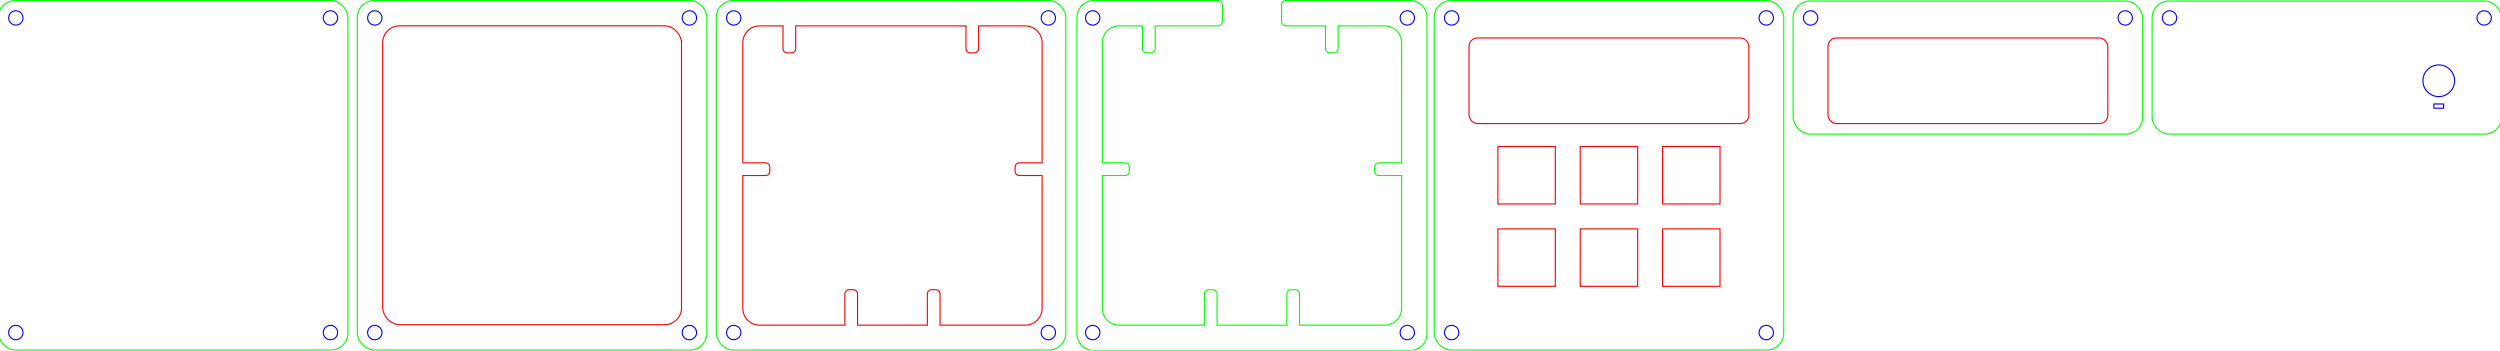 <?xml version="1.0" encoding="UTF-8" standalone="no"?>
<svg
   xmlns:dc="http://purl.org/dc/elements/1.1/"
   xmlns:cc="http://creativecommons.org/ns#"
   xmlns:rdf="http://www.w3.org/1999/02/22-rdf-syntax-ns#"
   xmlns:svg="http://www.w3.org/2000/svg"
   xmlns="http://www.w3.org/2000/svg"
   xmlns:sodipodi="http://sodipodi.sourceforge.net/DTD/sodipodi-0.dtd"
   xmlns:inkscape="http://www.inkscape.org/namespaces/inkscape"
   width="592mm"
   height="83mm"
   viewBox="-6 -77 592 83"
   version="1.1"
   id="svg885"
   sodipodi:docname="macropad-processed.svg"
   inkscape:version="1.0.1 (3bc2e813f5, 2020-09-07)">
  <defs
     id="defs889" />
  <sodipodi:namedview
     pagecolor="#ffffff"
     bordercolor="#666666"
     borderopacity="1"
     objecttolerance="10"
     gridtolerance="10"
     guidetolerance="10"
     inkscape:pageopacity="0"
     inkscape:pageshadow="2"
     inkscape:window-width="1830"
     inkscape:window-height="1357"
     id="namedview887"
     showgrid="false"
     inkscape:document-units="mm"
     inkscape:zoom="0.58718031"
     inkscape:cx="1275.6551"
     inkscape:cy="-589.56865"
     inkscape:window-x="26"
     inkscape:window-y="23"
     inkscape:window-maximized="0"
     inkscape:current-layer="layer2"
     inkscape:document-rotation="0" />
  <title
     id="title881">OpenSCAD Model</title>
  <g
     inkscape:groupmode="layer"
     id="layer3"
     inkscape:label="Model"
     style="display:none">
    <path
       d="m 570.35,-51.375 v -1 h 2.3 v 1 z"
       id="path3224"
       style="fill:none;stroke:#000000;stroke-width:0.265;stroke-miterlimit:4;stroke-dasharray:none;stroke-opacity:1" />
    <path
       d="M 569.625,-54.627 568.252,-56 l -0.502,-1.875 0.502,-1.875 1.373,-1.373 1.875,-0.502 1.875,0.502 1.373,1.373 0.502,1.875 -0.502,1.875 -1.373,1.373 -1.875,0.502 z"
       id="path3222"
       style="fill:none;stroke:#000000;stroke-width:0.265;stroke-miterlimit:4;stroke-dasharray:none;stroke-opacity:1" />
    <path
       d="m 581.4,-71.278 -0.85,-1.472 0.85,-1.472 h 1.7 l 0.85,1.472 -0.85,1.472 z"
       id="path3220"
       style="fill:none;stroke:#000000;stroke-width:0.265;stroke-miterlimit:4;stroke-dasharray:none;stroke-opacity:1" />
    <path
       d="m 506.9,-71.278 -0.85,-1.472 0.85,-1.472 h 1.7 l 0.85,1.472 -0.85,1.472 z"
       id="path3218"
       style="fill:none;stroke:#000000;stroke-width:0.265;stroke-miterlimit:4;stroke-dasharray:none;stroke-opacity:1" />
    <path
       d="m 586.25,-76.75 h -82.5 v 31.5 h 82.5 z"
       id="path3216"
       style="fill:none;stroke:#000000;stroke-width:0.265;stroke-miterlimit:4;stroke-dasharray:none;stroke-opacity:1" />
    <path
       d="m 427,-47.875 v -20 h 66 v 20 z"
       id="path3214"
       style="fill:none;stroke:#000000;stroke-width:0.265;stroke-miterlimit:4;stroke-dasharray:none;stroke-opacity:1" />
    <path
       d="m 496.4,-71.278 -0.85,-1.472 0.85,-1.472 h 1.7 l 0.85,1.472 -0.85,1.472 z"
       id="path3212"
       style="fill:none;stroke:#000000;stroke-width:0.265;stroke-miterlimit:4;stroke-dasharray:none;stroke-opacity:1" />
    <path
       d="m 421.9,-71.278 -0.85,-1.472 0.85,-1.472 h 1.7 l 0.85,1.472 -0.85,1.472 z"
       id="path3210"
       style="fill:none;stroke:#000000;stroke-width:0.265;stroke-miterlimit:4;stroke-dasharray:none;stroke-opacity:1" />
    <path
       d="m 501.25,-76.75 h -82.5 v 31.5 h 82.5 z"
       id="path3208"
       style="fill:none;stroke:#000000;stroke-width:0.265;stroke-miterlimit:4;stroke-dasharray:none;stroke-opacity:1" />
    <path
       d="M -3.1,3.222 -3.95,1.75 -3.1,0.278 h 1.7 L -0.55,1.75 -1.4,3.222 Z"
       id="path3206"
       style="fill:none;stroke:#000000;stroke-width:0.265;stroke-miterlimit:4;stroke-dasharray:none;stroke-opacity:1" />
    <path
       d="M 71.4,3.222 70.55,1.75 71.4,0.278 h 1.7 L 73.95,1.75 73.1,3.222 Z"
       id="path3204"
       style="fill:none;stroke:#000000;stroke-width:0.265;stroke-miterlimit:4;stroke-dasharray:none;stroke-opacity:1" />
    <path
       d="M -3.1,-71.278 -3.95,-72.75 l 0.85,-1.472 h 1.7 l 0.85,1.472 -0.85,1.472 z"
       id="path3202"
       style="fill:none;stroke:#000000;stroke-width:0.265;stroke-miterlimit:4;stroke-dasharray:none;stroke-opacity:1" />
    <path
       d="m 71.4,-71.278 -0.85,-1.472 0.85,-1.472 h 1.7 l 0.85,1.472 -0.85,1.472 z"
       id="path3200"
       style="fill:none;stroke:#000000;stroke-width:0.265;stroke-miterlimit:4;stroke-dasharray:none;stroke-opacity:1" />
    <path
       d="m 76.25,-76.75 h -82.5 v 82.5 h 82.5 z"
       id="path3198"
       style="fill:none;stroke:#000000;stroke-width:0.265;stroke-miterlimit:4;stroke-dasharray:none;stroke-opacity:1" />
    <path
       d="M 241.4,3.222 240.55,1.75 241.4,0.278 h 1.7 L 243.95,1.75 243.1,3.222 Z"
       id="path3196"
       style="fill:none;stroke:#000000;stroke-width:0.265;stroke-miterlimit:4;stroke-dasharray:none;stroke-opacity:1" />
    <path
       d="M 166.9,3.222 166.05,1.75 166.9,0.278 h 1.7 L 169.45,1.75 168.6,3.222 Z"
       id="path3194"
       style="fill:none;stroke:#000000;stroke-width:0.265;stroke-miterlimit:4;stroke-dasharray:none;stroke-opacity:1" />
    <path
       d="M 169.75,-0.25 V -35.5 H 176 v -3 h -6.25 v -32.25 h 9.375 v 6.25 h 3 v -6.25 h 40.25 v 6.25 h 3 v -6.25 H 240.25 V -38.5 H 234 v 3 h 6.25 v 35.25 h -24 V -8.5 h -3 v 8.25 h -16.5 V -8.5 h -3 v 8.25 z"
       id="path3192"
       style="fill:none;stroke:#000000;stroke-width:0.265;stroke-miterlimit:4;stroke-dasharray:none;stroke-opacity:1" />
    <path
       d="m 166.9,-71.278 -0.85,-1.472 0.85,-1.472 h 1.7 l 0.85,1.472 -0.85,1.472 z"
       id="path3190"
       style="fill:none;stroke:#000000;stroke-width:0.265;stroke-miterlimit:4;stroke-dasharray:none;stroke-opacity:1" />
    <path
       d="m 241.4,-71.278 -0.85,-1.472 0.85,-1.472 h 1.7 l 0.85,1.472 -0.85,1.472 z"
       id="path3188"
       style="fill:none;stroke:#000000;stroke-width:0.265;stroke-miterlimit:4;stroke-dasharray:none;stroke-opacity:1" />
    <path
       d="m 246.25,-76.75 h -82.5 v 82.5 h 82.5 z"
       id="path3186"
       style="fill:none;stroke:#000000;stroke-width:0.265;stroke-miterlimit:4;stroke-dasharray:none;stroke-opacity:1" />
    <path
       d="M 251.9,3.222 251.05,1.75 251.9,0.278 h 1.7 L 254.45,1.75 253.6,3.222 Z"
       id="path3184"
       style="fill:none;stroke:#000000;stroke-width:0.265;stroke-miterlimit:4;stroke-dasharray:none;stroke-opacity:1" />
    <path
       d="M 326.4,3.222 325.55,1.75 326.4,0.278 h 1.7 L 328.95,1.75 328.1,3.222 Z"
       id="path3182"
       style="fill:none;stroke:#000000;stroke-width:0.265;stroke-miterlimit:4;stroke-dasharray:none;stroke-opacity:1" />
    <path
       d="m 326.4,-71.278 -0.85,-1.472 0.85,-1.472 h 1.7 l 0.85,1.472 -0.85,1.472 z"
       id="path3180"
       style="fill:none;stroke:#000000;stroke-width:0.265;stroke-miterlimit:4;stroke-dasharray:none;stroke-opacity:1" />
    <path
       d="m 251.9,-71.278 -0.85,-1.472 0.85,-1.472 h 1.7 l 0.85,1.472 -0.85,1.472 z"
       id="path3178"
       style="fill:none;stroke:#000000;stroke-width:0.265;stroke-miterlimit:4;stroke-dasharray:none;stroke-opacity:1" />
    <path
       d="M 331.25,-76.75 H 296.4 v 6 h 10.975 v 6.25 h 3 v -6.25 H 325.25 V -38.5 H 319 v 3 h 6.25 v 35.25 h -24 V -8.5 h -3 v 8.25 h -16.5 V -8.5 h -3 v 8.25 h -24 V -35.5 H 261 v -3 h -6.25 v -32.25 h 9.375 v 6.25 h 3 v -6.25 H 283.6 v -6 h -34.85 v 82.5 h 82.5 z"
       id="path3176"
       style="fill:none;stroke:#000000;stroke-width:0.265;stroke-miterlimit:4;stroke-dasharray:none;stroke-opacity:1" />
    <path
       d="M 156.4,3.222 155.55,1.75 156.4,0.278 h 1.7 L 158.95,1.75 158.1,3.222 Z"
       id="path3150"
       style="fill:none;stroke:#000000;stroke-width:0.265;stroke-miterlimit:4;stroke-dasharray:none;stroke-opacity:1" />
    <path
       d="M 81.9,3.222 81.05,1.75 81.9,0.278 h 1.7 L 84.45,1.75 83.6,3.222 Z"
       id="path3148"
       style="fill:none;stroke:#000000;stroke-width:0.265;stroke-miterlimit:4;stroke-dasharray:none;stroke-opacity:1" />
    <path
       d="m 84.75,-0.25 v -70.5 h 70.5 v 70.5 z"
       id="path3146"
       style="fill:none;stroke:#000000;stroke-width:0.265;stroke-miterlimit:4;stroke-dasharray:none;stroke-opacity:1" />
    <path
       d="m 156.4,-71.278 -0.85,-1.472 0.85,-1.472 h 1.7 l 0.85,1.472 -0.85,1.472 z"
       id="path3144"
       style="fill:none;stroke:#000000;stroke-width:0.265;stroke-miterlimit:4;stroke-dasharray:none;stroke-opacity:1" />
    <path
       d="m 81.9,-71.278 -0.85,-1.472 0.85,-1.472 h 1.7 l 0.85,1.472 -0.85,1.472 z"
       id="path3142"
       style="fill:none;stroke:#000000;stroke-width:0.265;stroke-miterlimit:4;stroke-dasharray:none;stroke-opacity:1" />
    <path
       d="m 161.25,-76.75 h -82.5 v 82.5 h 82.5 z"
       id="path2569"
       style="fill:none;stroke:#000000;stroke-width:0.265;stroke-miterlimit:4;stroke-dasharray:none;stroke-opacity:1" />
    <path
       d="m 411.4,3.222 -0.85,-1.472 0.85,-1.472 h 1.7 l 0.85,1.472 -0.85,1.472 z"
       id="path5222"
       style="fill:none;stroke:#000000;stroke-width:0.265;stroke-miterlimit:4;stroke-dasharray:none;stroke-opacity:1" />
    <path
       d="m 336.9,3.222 -0.85,-1.472 0.85,-1.472 h 1.7 l 0.85,1.472 -0.85,1.472 z"
       id="path5220"
       style="fill:none;stroke:#000000;stroke-width:0.265;stroke-miterlimit:4;stroke-dasharray:none;stroke-opacity:1" />
    <path
       d="m 348.7,-9.2 v -13.6 h 13.6 v 13.6 z"
       id="path5218"
       style="fill:none;stroke:#000000;stroke-width:0.265;stroke-miterlimit:4;stroke-dasharray:none;stroke-opacity:1" />
    <path
       d="m 368.2,-9.2 v -13.6 h 13.6 v 13.6 z"
       id="path5216"
       style="fill:none;stroke:#000000;stroke-width:0.265;stroke-miterlimit:4;stroke-dasharray:none;stroke-opacity:1" />
    <path
       d="m 387.7,-9.2 v -13.6 h 13.6 v 13.6 z"
       id="path5214"
       style="fill:none;stroke:#000000;stroke-width:0.265;stroke-miterlimit:4;stroke-dasharray:none;stroke-opacity:1" />
    <path
       d="m 387.7,-28.7 v -13.6 h 13.6 V -28.7 Z"
       id="path5212"
       style="fill:none;stroke:#000000;stroke-width:0.265;stroke-miterlimit:4;stroke-dasharray:none;stroke-opacity:1" />
    <path
       d="m 368.2,-28.7 v -13.6 h 13.6 V -28.7 Z"
       id="path5210"
       style="fill:none;stroke:#000000;stroke-width:0.265;stroke-miterlimit:4;stroke-dasharray:none;stroke-opacity:1" />
    <path
       d="m 348.7,-28.7 v -13.6 h 13.6 V -28.7 Z"
       id="path5208"
       style="fill:none;stroke:#000000;stroke-width:0.265;stroke-miterlimit:4;stroke-dasharray:none;stroke-opacity:1" />
    <path
       d="m 342,-47.875 v -20 h 66 v 20 z"
       id="path5206"
       style="fill:none;stroke:#000000;stroke-width:0.265;stroke-miterlimit:4;stroke-dasharray:none;stroke-opacity:1" />
    <path
       d="m 336.9,-71.278 -0.85,-1.472 0.85,-1.472 h 1.7 l 0.85,1.472 -0.85,1.472 z"
       id="path5204"
       style="fill:none;stroke:#000000;stroke-width:0.265;stroke-miterlimit:4;stroke-dasharray:none;stroke-opacity:1" />
    <path
       d="m 411.4,-71.278 -0.85,-1.472 0.85,-1.472 h 1.7 l 0.85,1.472 -0.85,1.472 z"
       id="path5202"
       style="fill:none;stroke:#000000;stroke-width:0.265;stroke-miterlimit:4;stroke-dasharray:none;stroke-opacity:1" />
    <path
       d="m 416.25,-76.75 h -82.5 v 82.5 h 82.5 z"
       id="path5200"
       style="fill:none;stroke:#000000;stroke-width:0.265;stroke-miterlimit:4;stroke-dasharray:none;stroke-opacity:1" />
  </g>
  <g
     inkscape:groupmode="layer"
     id="layer2"
     inkscape:label="Processed"
     style="display:inline">
    <g
       id="g5607">
      <rect
         style="display:inline;fill:none;fill-rule:evenodd;stroke:#00ff00;stroke-width:0.265;stroke-linecap:square;stroke-miterlimit:4;stroke-dasharray:none;stroke-opacity:1"
         id="rect1721-3-6-7-5-3-3"
         width="82.765"
         height="31.515"
         x="503.617"
         y="-76.757"
         rx="4.015"
         ry="4.015" />
      <path
         d="m 570.35,-51.375 v -1 h 2.3 v 1 z"
         id="path3224-9"
         style="fill:none;stroke:#0000ff;stroke-width:0.265;stroke-miterlimit:4;stroke-dasharray:none;stroke-opacity:1" />
      <circle
         style="opacity:1;fill:none;fill-rule:evenodd;stroke:#0000ff;stroke-width:0.265;stroke-linecap:square;stroke-miterlimit:4;stroke-dasharray:none;stroke-opacity:1"
         id="path3936"
         cx="571.5"
         cy="-57.875"
         r="3.75" />
      <circle
         style="opacity:1;fill:none;fill-rule:evenodd;stroke:#0000ff;stroke-width:0.265;stroke-linecap:square;stroke-miterlimit:4;stroke-dasharray:none;stroke-opacity:1"
         id="path3655-43"
         cx="507.75"
         cy="-72.75"
         r="1.7" />
      <circle
         style="opacity:1;fill:none;fill-rule:evenodd;stroke:#0000ff;stroke-width:0.265;stroke-linecap:square;stroke-miterlimit:4;stroke-dasharray:none;stroke-opacity:1"
         id="path3655-14"
         cx="582.25"
         cy="-72.75"
         r="1.7" />
    </g>
    <g
       id="g5657">
      <rect
         style="opacity:1;fill:none;fill-rule:evenodd;stroke:#00ff00;stroke-width:0.265;stroke-linecap:square;stroke-miterlimit:4;stroke-dasharray:none;stroke-opacity:1"
         id="rect1721"
         width="82.765"
         height="82.765"
         x="-6.382"
         y="-76.882"
         rx="4.015"
         ry="4.015" />
      <circle
         style="opacity:1;fill:none;fill-rule:evenodd;stroke:#0000ff;stroke-width:0.265;stroke-linecap:square;stroke-miterlimit:4;stroke-dasharray:none;stroke-opacity:1"
         id="path3655-6"
         cx="72.25"
         cy="1.75"
         r="1.7" />
      <circle
         style="opacity:1;fill:none;fill-rule:evenodd;stroke:#0000ff;stroke-width:0.265;stroke-linecap:square;stroke-miterlimit:4;stroke-dasharray:none;stroke-opacity:1"
         id="path3655"
         cx="-2.25"
         cy="-72.75"
         r="1.7" />
      <circle
         style="opacity:1;fill:none;fill-rule:evenodd;stroke:#0000ff;stroke-width:0.265;stroke-linecap:square;stroke-miterlimit:4;stroke-dasharray:none;stroke-opacity:1"
         id="path3655-1"
         cx="-2.25"
         cy="1.75"
         r="1.7" />
      <circle
         style="opacity:1;fill:none;fill-rule:evenodd;stroke:#0000ff;stroke-width:0.265;stroke-linecap:square;stroke-miterlimit:4;stroke-dasharray:none;stroke-opacity:1"
         id="path3655-0"
         cx="72.25"
         cy="-72.75"
         r="1.7" />
    </g>
    <g
       id="g5650">
      <rect
         style="opacity:1;fill:none;fill-rule:evenodd;stroke:#00ff00;stroke-width:0.265;stroke-linecap:square;stroke-miterlimit:4;stroke-dasharray:none;stroke-opacity:1"
         id="rect1721-3"
         width="82.765"
         height="82.765"
         x="78.618"
         y="-76.882"
         rx="4.015"
         ry="4.015" />
      <rect
         style="display:inline;opacity:1;fill:none;fill-rule:evenodd;stroke:#ff0000;stroke-width:0.265;stroke-linecap:square;stroke-miterlimit:4;stroke-dasharray:none;stroke-opacity:1"
         id="rect2519"
         width="70.765"
         height="70.765"
         x="84.618"
         y="-70.882"
         rx="4"
         ry="4" />
      <circle
         style="opacity:1;fill:none;fill-rule:evenodd;stroke:#0000ff;stroke-width:0.265;stroke-linecap:square;stroke-miterlimit:4;stroke-dasharray:none;stroke-opacity:1"
         id="path3655-15"
         cx="157.25"
         cy="1.75"
         r="1.7" />
      <circle
         style="opacity:1;fill:none;fill-rule:evenodd;stroke:#0000ff;stroke-width:0.265;stroke-linecap:square;stroke-miterlimit:4;stroke-dasharray:none;stroke-opacity:1"
         id="path3655-2"
         cx="82.75"
         cy="1.75"
         r="1.7" />
      <circle
         style="opacity:1;fill:none;fill-rule:evenodd;stroke:#0000ff;stroke-width:0.265;stroke-linecap:square;stroke-miterlimit:4;stroke-dasharray:none;stroke-opacity:1"
         id="path3655-3"
         cx="82.75"
         cy="-72.75"
         r="1.7" />
      <circle
         style="opacity:1;fill:none;fill-rule:evenodd;stroke:#0000ff;stroke-width:0.265;stroke-linecap:square;stroke-miterlimit:4;stroke-dasharray:none;stroke-opacity:1"
         id="path3655-06"
         cx="157.25"
         cy="-72.75"
         r="1.7" />
    </g>
    <g
       id="g5613">
      <rect
         style="display:inline;fill:none;fill-rule:evenodd;stroke:#00ff00;stroke-width:0.265;stroke-linecap:square;stroke-miterlimit:4;stroke-dasharray:none;stroke-opacity:1"
         id="rect1721-3-6-7-5-3"
         width="82.765"
         height="31.515"
         x="418.617"
         y="-76.757"
         rx="4.015"
         ry="4.015" />
      <circle
         style="opacity:1;fill:none;fill-rule:evenodd;stroke:#0000ff;stroke-width:0.265;stroke-linecap:square;stroke-miterlimit:4;stroke-dasharray:none;stroke-opacity:1"
         id="path3655-68"
         cx="422.75"
         cy="-72.75"
         r="1.7" />
      <circle
         style="opacity:1;fill:none;fill-rule:evenodd;stroke:#0000ff;stroke-width:0.265;stroke-linecap:square;stroke-miterlimit:4;stroke-dasharray:none;stroke-opacity:1"
         id="path3655-8"
         cx="497.25"
         cy="-72.75"
         r="1.7" />
      <rect
         style="display:inline;opacity:1;fill:none;fill-rule:evenodd;stroke:#ff0000;stroke-width:0.265;stroke-linecap:square;stroke-miterlimit:4;stroke-dasharray:none;stroke-opacity:1"
         id="rect5341-2"
         width="66.265"
         height="20.265"
         x="426.867"
         y="-68.007"
         rx="2"
         ry="2" />
    </g>
    <g
       id="g5627">
      <rect
         style="display:inline;opacity:1;fill:none;fill-rule:evenodd;stroke:#00ff00;stroke-width:0.265;stroke-linecap:square;stroke-miterlimit:4;stroke-dasharray:none;stroke-opacity:1"
         id="rect1721-3-6-7-6"
         width="82.765"
         height="82.765"
         x="333.617"
         y="-76.882"
         rx="4.015"
         ry="4.015" />
      <circle
         style="opacity:1;fill:none;fill-rule:evenodd;stroke:#0000ff;stroke-width:0.265;stroke-linecap:square;stroke-miterlimit:4;stroke-dasharray:none;stroke-opacity:1"
         id="path3655-47"
         cx="337.75"
         cy="-72.75"
         r="1.7" />
      <circle
         style="opacity:1;fill:none;fill-rule:evenodd;stroke:#0000ff;stroke-width:0.265;stroke-linecap:square;stroke-miterlimit:4;stroke-dasharray:none;stroke-opacity:1"
         id="path3655-78"
         cx="412.25"
         cy="1.75"
         r="1.7" />
      <circle
         style="opacity:1;fill:none;fill-rule:evenodd;stroke:#0000ff;stroke-width:0.265;stroke-linecap:square;stroke-miterlimit:4;stroke-dasharray:none;stroke-opacity:1"
         id="path3655-44"
         cx="337.75"
         cy="1.75"
         r="1.7" />
      <circle
         style="opacity:1;fill:none;fill-rule:evenodd;stroke:#0000ff;stroke-width:0.265;stroke-linecap:square;stroke-miterlimit:4;stroke-dasharray:none;stroke-opacity:1"
         id="path3655-30"
         cx="412.25"
         cy="-72.75"
         r="1.7" />
      <rect
         style="opacity:1;fill:none;fill-rule:evenodd;stroke:#ff0000;stroke-width:0.265;stroke-linecap:square;stroke-miterlimit:4;stroke-dasharray:none;stroke-opacity:1"
         id="rect5341"
         width="66.265"
         height="20.265"
         x="341.867"
         y="-68.007"
         rx="2"
         ry="2" />
      <path
         d="M 348.7,-9.2 V -22.8 h 13.6 v 13.6 z"
         id="path5218-6"
         style="fill:none;stroke:#ff0000;stroke-width:0.265;stroke-miterlimit:4;stroke-dasharray:none;stroke-opacity:1" />
      <path
         d="M 368.2,-9.2 V -22.8 h 13.6 v 13.6 z"
         id="path5216-4"
         style="fill:none;stroke:#ff0000;stroke-width:0.265;stroke-miterlimit:4;stroke-dasharray:none;stroke-opacity:1" />
      <path
         d="M 387.7,-9.2 V -22.8 h 13.6 v 13.6 z"
         id="path5214-9"
         style="fill:none;stroke:#ff0000;stroke-width:0.265;stroke-miterlimit:4;stroke-dasharray:none;stroke-opacity:1" />
      <path
         d="m 387.7,-28.7 v -13.6 h 13.6 v 13.6 z"
         id="path5212-5"
         style="fill:none;stroke:#ff0000;stroke-width:0.265;stroke-miterlimit:4;stroke-dasharray:none;stroke-opacity:1" />
      <path
         d="m 368.2,-28.7 v -13.6 h 13.6 v 13.6 z"
         id="path5210-0"
         style="fill:none;stroke:#ff0000;stroke-width:0.265;stroke-miterlimit:4;stroke-dasharray:none;stroke-opacity:1" />
      <path
         d="m 348.7,-28.7 v -13.6 h 13.6 v 13.6 z"
         id="path5208-4"
         style="fill:none;stroke:#ff0000;stroke-width:0.265;stroke-miterlimit:4;stroke-dasharray:none;stroke-opacity:1" />
    </g>
    <g
       id="g5642">
      <rect
         style="opacity:1;fill:none;fill-rule:evenodd;stroke:#00ff00;stroke-width:0.265;stroke-linecap:square;stroke-miterlimit:4;stroke-dasharray:none;stroke-opacity:1"
         id="rect1721-3-6"
         width="82.765"
         height="82.765"
         x="163.617"
         y="-76.882"
         rx="4.015"
         ry="4.015" />
      <circle
         style="opacity:1;fill:none;fill-rule:evenodd;stroke:#0000ff;stroke-width:0.265;stroke-linecap:square;stroke-miterlimit:4;stroke-dasharray:none;stroke-opacity:1"
         id="path3655-65"
         cx="242.25"
         cy="1.75"
         r="1.7" />
      <circle
         style="opacity:1;fill:none;fill-rule:evenodd;stroke:#0000ff;stroke-width:0.265;stroke-linecap:square;stroke-miterlimit:4;stroke-dasharray:none;stroke-opacity:1"
         id="path3655-4"
         cx="167.75"
         cy="1.75"
         r="1.7" />
      <circle
         style="opacity:1;fill:none;fill-rule:evenodd;stroke:#0000ff;stroke-width:0.265;stroke-linecap:square;stroke-miterlimit:4;stroke-dasharray:none;stroke-opacity:1"
         id="path3655-5"
         cx="167.75"
         cy="-72.75"
         r="1.7" />
      <circle
         style="opacity:1;fill:none;fill-rule:evenodd;stroke:#0000ff;stroke-width:0.265;stroke-linecap:square;stroke-miterlimit:4;stroke-dasharray:none;stroke-opacity:1"
         id="path3655-7"
         cx="242.25"
         cy="-72.75"
         r="1.7" />
      <path
         id="rect2519-8"
         style="display:inline;opacity:1;fill:none;fill-opacity:1;fill-rule:evenodd;stroke:#ff0000;stroke-width:1.002;stroke-linecap:square;stroke-miterlimit:4;stroke-dasharray:none;stroke-opacity:1"
         d="m 678.869,23.121 c -8.375,0 -15.117,6.744 -15.117,15.119 V 145.512 h 20.342 c 2.094,0 3.779,1.685 3.779,3.779 v 3.779 c 0,2.094 -1.685,3.779 -3.779,3.779 h -20.342 v 118.611 c 0,8.375 6.742,15.119 15.117,15.119 h 76.092 v -27.902 c 0,-2.094 1.685,-3.779 3.779,-3.779 h 3.779 c 2.094,0 3.779,1.685 3.779,3.779 v 27.902 h 62.363 v -27.902 c 0,-2.094 1.685,-3.779 3.779,-3.779 h 3.779 c 2.094,0 3.779,1.685 3.779,3.779 v 27.902 h 76.092 c 8.375,0 15.117,-6.744 15.117,-15.119 V 156.85 h -20.344 c -2.094,0 -3.779,-1.685 -3.779,-3.779 v -3.779 c 0,-2.094 1.685,-3.779 3.779,-3.779 h 20.344 V 38.24 c 0,-8.375 -6.742,-15.119 -15.117,-15.119 h -41.604 v 20.344 c 0,2.094 -1.685,3.779 -3.779,3.779 h -3.779 c -2.094,0 -3.779,-1.685 -3.779,-3.779 V 23.121 H 711.023 v 20.344 c 0,2.094 -1.685,3.779 -3.779,3.779 h -3.779 c -2.094,0 -3.779,-1.685 -3.779,-3.779 v -20.344 z"
         transform="matrix(0.265,0,0,0.265,-6,-77)" />
    </g>
    <g
       id="g5634-3-4"
       style="display:inline">
      <path
         id="rect1721-3-6-7-65-7"
         style="opacity:1;fill:none;fill-opacity:1;fill-rule:evenodd;stroke:#00ff00;stroke-width:1;stroke-linecap:square;stroke-miterlimit:4;stroke-dasharray:none;stroke-opacity:1"
         d="m 1088.504,23.119 c 2.094,0 3.779,-1.685 3.779,-3.779 V 4.223 c 0,-2.094 -1.685,-3.781 -3.779,-3.781 h -7.559 c -0.01,0 -0.013,0.002 -0.02,0.002 H 977.51 c -8.408,0 -15.176,6.77 -15.176,15.178 V 298.08 c 0,8.408 6.768,15.176 15.176,15.176 h 282.461 c 8.408,0 15.176,-6.768 15.176,-15.176 V 15.621 c 0,-8.408 -6.768,-15.178 -15.176,-15.178 h -103.416 c -0.01,-3.44e-5 -0.013,-0.002 -0.019,-0.002 h -7.559 c -2.094,0 -3.779,1.687 -3.779,3.781 V 19.34 c 0,2.094 1.685,3.779 3.779,3.779 l 35.434,0.002 v 20.344 c 0,2.094 1.685,3.779 3.779,3.779 h 3.779 c 2.093,0 3.779,-1.685 3.779,-3.779 v -20.344 h 41.604 c 8.375,0 15.117,6.744 15.117,15.119 V 145.512 h -20.344 c -2.094,0 -3.779,1.685 -3.779,3.779 v 3.779 c 0,2.094 1.685,3.779 3.779,3.779 h 20.344 v 118.611 c -10e-5,8.375 -6.742,15.119 -15.117,15.119 h -76.092 v -27.902 c 0,-2.094 -1.685,-3.779 -3.779,-3.779 h -3.779 c -2.094,0 -3.779,1.685 -3.779,3.779 v 27.902 h -62.363 v -27.902 c 0,-2.094 -1.685,-3.779 -3.779,-3.779 H 1080 c -2.094,0 -3.779,1.685 -3.779,3.779 v 27.902 h -76.092 c -8.375,0 -15.117,-6.744 -15.117,-15.119 V 156.85 h 20.342 c 2.094,0 3.779,-1.685 3.779,-3.779 v -3.779 c 0,-2.094 -1.685,-3.779 -3.779,-3.779 H 985.012 V 38.24 c 0,-8.375 6.742,-15.119 15.117,-15.119 h 20.816 v 20.344 c 0,2.094 1.685,3.779 3.779,3.779 h 3.779 c 2.094,0 3.779,-1.685 3.779,-3.779 v -20.344 z"
         sodipodi:nodetypes="csssscsssssssscssssccsssscsccssssccscssssccsssscsscsssscsscsssscc"
         transform="matrix(0.265,0,0,0.265,-6,-77)" />
      <circle
         style="opacity:1;fill:none;fill-rule:evenodd;stroke:#0000ff;stroke-width:0.265;stroke-linecap:square;stroke-miterlimit:4;stroke-dasharray:none;stroke-opacity:1"
         id="path3655-45-6-6"
         cx="327.25"
         cy="-72.75"
         r="1.7" />
      <circle
         style="opacity:1;fill:none;fill-rule:evenodd;stroke:#0000ff;stroke-width:0.265;stroke-linecap:square;stroke-miterlimit:4;stroke-dasharray:none;stroke-opacity:1"
         id="path3655-25-3-3"
         cx="327.25"
         cy="1.75"
         r="1.7" />
      <circle
         style="opacity:1;fill:none;fill-rule:evenodd;stroke:#0000ff;stroke-width:0.265;stroke-linecap:square;stroke-miterlimit:4;stroke-dasharray:none;stroke-opacity:1"
         id="path3655-37-9-1"
         cx="252.75"
         cy="1.75"
         r="1.7" />
      <circle
         style="opacity:1;fill:none;fill-rule:evenodd;stroke:#0000ff;stroke-width:0.265;stroke-linecap:square;stroke-miterlimit:4;stroke-dasharray:none;stroke-opacity:1"
         id="path3655-69-4-7"
         cx="252.75"
         cy="-72.75"
         r="1.7" />
    </g>
  </g>
  <g
     inkscape:groupmode="layer"
     id="layer4"
     inkscape:label="Printout"
     style="display:none">
    <g
       id="g5657-9"
       style="display:inline"
       transform="translate(222.483,-246.304)">
      <rect
         style="opacity:1;fill:none;fill-rule:evenodd;stroke:#00ff00;stroke-width:0.265;stroke-linecap:square;stroke-miterlimit:4;stroke-dasharray:none;stroke-opacity:1"
         id="rect1721-0"
         width="82.765"
         height="82.765"
         x="-6.382"
         y="-76.882"
         rx="4.015"
         ry="4.015" />
      <circle
         style="opacity:1;fill:none;fill-rule:evenodd;stroke:#0000ff;stroke-width:0.265;stroke-linecap:square;stroke-miterlimit:4;stroke-dasharray:none;stroke-opacity:1"
         id="path3655-6-9"
         cx="72.25"
         cy="1.75"
         r="1.7" />
      <circle
         style="opacity:1;fill:none;fill-rule:evenodd;stroke:#0000ff;stroke-width:0.265;stroke-linecap:square;stroke-miterlimit:4;stroke-dasharray:none;stroke-opacity:1"
         id="path3655-17"
         cx="-2.25"
         cy="-72.75"
         r="1.7" />
      <circle
         style="opacity:1;fill:none;fill-rule:evenodd;stroke:#0000ff;stroke-width:0.265;stroke-linecap:square;stroke-miterlimit:4;stroke-dasharray:none;stroke-opacity:1"
         id="path3655-1-7"
         cx="-2.25"
         cy="1.75"
         r="1.7" />
      <circle
         style="opacity:1;fill:none;fill-rule:evenodd;stroke:#0000ff;stroke-width:0.265;stroke-linecap:square;stroke-miterlimit:4;stroke-dasharray:none;stroke-opacity:1"
         id="path3655-0-1"
         cx="72.25"
         cy="-72.75"
         r="1.7" />
    </g>
    <g
       id="g5650-1"
       style="display:inline"
       transform="translate(223.093,-332.339)">
      <rect
         style="opacity:1;fill:none;fill-rule:evenodd;stroke:#00ff00;stroke-width:0.265;stroke-linecap:square;stroke-miterlimit:4;stroke-dasharray:none;stroke-opacity:1"
         id="rect1721-3-5"
         width="82.765"
         height="82.765"
         x="78.618"
         y="-76.882"
         rx="4.015"
         ry="4.015" />
      <rect
         style="display:inline;opacity:1;fill:none;fill-rule:evenodd;stroke:#ff0000;stroke-width:0.265;stroke-linecap:square;stroke-miterlimit:4;stroke-dasharray:none;stroke-opacity:1"
         id="rect2519-9"
         width="70.765"
         height="70.765"
         x="84.618"
         y="-70.882"
         rx="4"
         ry="4" />
      <circle
         style="opacity:1;fill:none;fill-rule:evenodd;stroke:#0000ff;stroke-width:0.265;stroke-linecap:square;stroke-miterlimit:4;stroke-dasharray:none;stroke-opacity:1"
         id="path3655-15-7"
         cx="157.25"
         cy="1.75"
         r="1.7" />
      <circle
         style="opacity:1;fill:none;fill-rule:evenodd;stroke:#0000ff;stroke-width:0.265;stroke-linecap:square;stroke-miterlimit:4;stroke-dasharray:none;stroke-opacity:1"
         id="path3655-2-7"
         cx="82.75"
         cy="1.75"
         r="1.7" />
      <circle
         style="opacity:1;fill:none;fill-rule:evenodd;stroke:#0000ff;stroke-width:0.265;stroke-linecap:square;stroke-miterlimit:4;stroke-dasharray:none;stroke-opacity:1"
         id="path3655-3-6"
         cx="82.75"
         cy="-72.75"
         r="1.7" />
      <circle
         style="opacity:1;fill:none;fill-rule:evenodd;stroke:#0000ff;stroke-width:0.265;stroke-linecap:square;stroke-miterlimit:4;stroke-dasharray:none;stroke-opacity:1"
         id="path3655-06-7"
         cx="157.25"
         cy="-72.75"
         r="1.7" />
    </g>
    <g
       id="g5634-3"
       style="display:inline"
       transform="translate(138.079,-313.004)">
      <path
         id="rect1721-3-6-7-65"
         style="opacity:1;fill:none;fill-opacity:1;fill-rule:evenodd;stroke:#00ff00;stroke-width:1;stroke-linecap:square;stroke-miterlimit:4;stroke-dasharray:none;stroke-opacity:1"
         d="m 1088.504,23.119 c 2.094,0 3.779,-1.685 3.779,-3.779 V 4.223 c 0,-2.094 -1.685,-3.781 -3.779,-3.781 h -7.559 c -0.01,0 -0.013,0.002 -0.02,0.002 H 977.51 c -8.408,0 -15.176,6.77 -15.176,15.178 V 298.08 c 0,8.408 6.768,15.176 15.176,15.176 h 282.461 c 8.408,0 15.176,-6.768 15.176,-15.176 V 15.621 c 0,-8.408 -6.768,-15.178 -15.176,-15.178 h -103.416 c -0.01,-3.44e-5 -0.013,-0.002 -0.019,-0.002 h -7.559 c -2.094,0 -3.779,1.687 -3.779,3.781 V 19.34 c 0,2.094 1.685,3.779 3.779,3.779 l 35.434,0.002 v 20.344 c 0,2.094 1.685,3.779 3.779,3.779 h 3.779 c 2.093,0 3.779,-1.685 3.779,-3.779 v -20.344 h 41.604 c 8.375,0 15.117,6.744 15.117,15.119 V 145.512 h -20.344 c -2.094,0 -3.779,1.685 -3.779,3.779 v 3.779 c 0,2.094 1.685,3.779 3.779,3.779 h 20.344 v 118.611 c -10e-5,8.375 -6.742,15.119 -15.117,15.119 h -76.092 v -27.902 c 0,-2.094 -1.685,-3.779 -3.779,-3.779 h -3.779 c -2.094,0 -3.779,1.685 -3.779,3.779 v 27.902 h -62.363 v -27.902 c 0,-2.094 -1.685,-3.779 -3.779,-3.779 H 1080 c -2.094,0 -3.779,1.685 -3.779,3.779 v 27.902 h -76.092 c -8.375,0 -15.117,-6.744 -15.117,-15.119 V 156.85 h 20.342 c 2.094,0 3.779,-1.685 3.779,-3.779 v -3.779 c 0,-2.094 -1.685,-3.779 -3.779,-3.779 H 985.012 V 38.24 c 0,-8.375 6.742,-15.119 15.117,-15.119 h 20.816 v 20.344 c 0,2.094 1.685,3.779 3.779,3.779 h 3.779 c 2.094,0 3.779,-1.685 3.779,-3.779 v -20.344 z"
         transform="matrix(0.265,0,0,0.265,-6,-77)"
         sodipodi:nodetypes="csssscsssssssscssssccsssscsccssssccscssssccsssscsscsssscsscsssscc" />
      <circle
         style="opacity:1;fill:none;fill-rule:evenodd;stroke:#0000ff;stroke-width:0.265;stroke-linecap:square;stroke-miterlimit:4;stroke-dasharray:none;stroke-opacity:1"
         id="path3655-45-6"
         cx="327.25"
         cy="-72.75"
         r="1.7" />
      <circle
         style="opacity:1;fill:none;fill-rule:evenodd;stroke:#0000ff;stroke-width:0.265;stroke-linecap:square;stroke-miterlimit:4;stroke-dasharray:none;stroke-opacity:1"
         id="path3655-25-3"
         cx="327.25"
         cy="1.75"
         r="1.7" />
      <circle
         style="opacity:1;fill:none;fill-rule:evenodd;stroke:#0000ff;stroke-width:0.265;stroke-linecap:square;stroke-miterlimit:4;stroke-dasharray:none;stroke-opacity:1"
         id="path3655-37-9"
         cx="252.75"
         cy="1.75"
         r="1.7" />
      <circle
         style="opacity:1;fill:none;fill-rule:evenodd;stroke:#0000ff;stroke-width:0.265;stroke-linecap:square;stroke-miterlimit:4;stroke-dasharray:none;stroke-opacity:1"
         id="path3655-69-4"
         cx="252.75"
         cy="-72.75"
         r="1.7" />
    </g>
    <g
       id="g5627-9"
       style="display:inline"
       transform="translate(-117.517,-332.339)">
      <rect
         style="display:inline;opacity:1;fill:none;fill-rule:evenodd;stroke:#00ff00;stroke-width:0.265;stroke-linecap:square;stroke-miterlimit:4;stroke-dasharray:none;stroke-opacity:1"
         id="rect1721-3-6-7-6-0"
         width="82.765"
         height="82.765"
         x="333.617"
         y="-76.882"
         rx="4.015"
         ry="4.015" />
      <circle
         style="opacity:1;fill:none;fill-rule:evenodd;stroke:#0000ff;stroke-width:0.265;stroke-linecap:square;stroke-miterlimit:4;stroke-dasharray:none;stroke-opacity:1"
         id="path3655-47-8"
         cx="337.75"
         cy="-72.75"
         r="1.7" />
      <circle
         style="opacity:1;fill:none;fill-rule:evenodd;stroke:#0000ff;stroke-width:0.265;stroke-linecap:square;stroke-miterlimit:4;stroke-dasharray:none;stroke-opacity:1"
         id="path3655-78-8"
         cx="412.25"
         cy="1.75"
         r="1.7" />
      <circle
         style="opacity:1;fill:none;fill-rule:evenodd;stroke:#0000ff;stroke-width:0.265;stroke-linecap:square;stroke-miterlimit:4;stroke-dasharray:none;stroke-opacity:1"
         id="path3655-44-5"
         cx="337.75"
         cy="1.75"
         r="1.7" />
      <circle
         style="opacity:1;fill:none;fill-rule:evenodd;stroke:#0000ff;stroke-width:0.265;stroke-linecap:square;stroke-miterlimit:4;stroke-dasharray:none;stroke-opacity:1"
         id="path3655-30-0"
         cx="412.25"
         cy="-72.75"
         r="1.7" />
      <rect
         style="opacity:1;fill:none;fill-rule:evenodd;stroke:#ff0000;stroke-width:0.265;stroke-linecap:square;stroke-miterlimit:4;stroke-dasharray:none;stroke-opacity:1"
         id="rect5341-9"
         width="66.265"
         height="20.265"
         x="341.867"
         y="-68.007"
         rx="2"
         ry="2" />
      <path
         d="M 348.7,-9.2 V -22.8 h 13.6 v 13.6 z"
         id="path5218-6-6"
         style="fill:none;stroke:#ff0000;stroke-width:0.265;stroke-miterlimit:4;stroke-dasharray:none;stroke-opacity:1" />
      <path
         d="M 368.2,-9.2 V -22.8 h 13.6 v 13.6 z"
         id="path5216-4-3"
         style="fill:none;stroke:#ff0000;stroke-width:0.265;stroke-miterlimit:4;stroke-dasharray:none;stroke-opacity:1" />
      <path
         d="M 387.7,-9.2 V -22.8 h 13.6 v 13.6 z"
         id="path5214-9-8"
         style="fill:none;stroke:#ff0000;stroke-width:0.265;stroke-miterlimit:4;stroke-dasharray:none;stroke-opacity:1" />
      <path
         d="m 387.7,-28.7 v -13.6 h 13.6 v 13.6 z"
         id="path5212-5-5"
         style="fill:none;stroke:#ff0000;stroke-width:0.265;stroke-miterlimit:4;stroke-dasharray:none;stroke-opacity:1" />
      <path
         d="m 368.2,-28.7 v -13.6 h 13.6 v 13.6 z"
         id="path5210-0-6"
         style="fill:none;stroke:#ff0000;stroke-width:0.265;stroke-miterlimit:4;stroke-dasharray:none;stroke-opacity:1" />
      <path
         d="m 348.7,-28.7 v -13.6 h 13.6 v 13.6 z"
         id="path5208-4-1"
         style="fill:none;stroke:#ff0000;stroke-width:0.265;stroke-miterlimit:4;stroke-dasharray:none;stroke-opacity:1" />
    </g>
    <g
       id="g5642-1"
       style="display:inline"
       transform="translate(136.736,-246.304)">
      <rect
         style="opacity:1;fill:none;fill-rule:evenodd;stroke:#00ff00;stroke-width:0.265;stroke-linecap:square;stroke-miterlimit:4;stroke-dasharray:none;stroke-opacity:1"
         id="rect1721-3-6-5"
         width="82.765"
         height="82.765"
         x="163.617"
         y="-76.882"
         rx="4.015"
         ry="4.015" />
      <circle
         style="opacity:1;fill:none;fill-rule:evenodd;stroke:#0000ff;stroke-width:0.265;stroke-linecap:square;stroke-miterlimit:4;stroke-dasharray:none;stroke-opacity:1"
         id="path3655-65-9"
         cx="242.25"
         cy="1.75"
         r="1.7" />
      <circle
         style="opacity:1;fill:none;fill-rule:evenodd;stroke:#0000ff;stroke-width:0.265;stroke-linecap:square;stroke-miterlimit:4;stroke-dasharray:none;stroke-opacity:1"
         id="path3655-4-8"
         cx="167.75"
         cy="1.75"
         r="1.7" />
      <circle
         style="opacity:1;fill:none;fill-rule:evenodd;stroke:#0000ff;stroke-width:0.265;stroke-linecap:square;stroke-miterlimit:4;stroke-dasharray:none;stroke-opacity:1"
         id="path3655-5-4"
         cx="167.75"
         cy="-72.75"
         r="1.7" />
      <circle
         style="opacity:1;fill:none;fill-rule:evenodd;stroke:#0000ff;stroke-width:0.265;stroke-linecap:square;stroke-miterlimit:4;stroke-dasharray:none;stroke-opacity:1"
         id="path3655-7-8"
         cx="242.25"
         cy="-72.75"
         r="1.7" />
      <path
         id="rect2519-8-1"
         style="display:inline;opacity:1;fill:none;fill-opacity:1;fill-rule:evenodd;stroke:#ff0000;stroke-width:1.002;stroke-linecap:square;stroke-miterlimit:4;stroke-dasharray:none;stroke-opacity:1"
         d="m 678.869,23.121 c -8.375,0 -15.117,6.744 -15.117,15.119 V 145.512 h 20.342 c 2.094,0 3.779,1.685 3.779,3.779 v 3.779 c 0,2.094 -1.685,3.779 -3.779,3.779 h -20.342 v 118.611 c 0,8.375 6.742,15.119 15.117,15.119 h 76.092 v -27.902 c 0,-2.094 1.685,-3.779 3.779,-3.779 h 3.779 c 2.094,0 3.779,1.685 3.779,3.779 v 27.902 h 62.363 v -27.902 c 0,-2.094 1.685,-3.779 3.779,-3.779 h 3.779 c 2.094,0 3.779,1.685 3.779,3.779 v 27.902 h 76.092 c 8.375,0 15.117,-6.744 15.117,-15.119 V 156.85 h -20.344 c -2.094,0 -3.779,-1.685 -3.779,-3.779 v -3.779 c 0,-2.094 1.685,-3.779 3.779,-3.779 h 20.344 V 38.24 c 0,-8.375 -6.742,-15.119 -15.117,-15.119 h -41.604 v 20.344 c 0,2.094 -1.685,3.779 -3.779,3.779 h -3.779 c -2.094,0 -3.779,-1.685 -3.779,-3.779 V 23.121 H 711.023 v 20.344 c 0,2.094 -1.685,3.779 -3.779,3.779 h -3.779 c -2.094,0 -3.779,-1.685 -3.779,-3.779 v -20.344 z"
         transform="matrix(0.265,0,0,0.265,-6,-77)" />
    </g>
    <g
       id="g5634-3-3"
       style="display:inline"
       transform="rotate(180,378.38,-200.266)">
      <path
         id="rect1721-3-6-7-65-6"
         style="opacity:1;fill:none;fill-opacity:1;fill-rule:evenodd;stroke:#00ff00;stroke-width:1;stroke-linecap:square;stroke-miterlimit:4;stroke-dasharray:none;stroke-opacity:1"
         d="m 1088.504,23.119 c 2.094,0 3.779,-1.685 3.779,-3.779 V 4.223 c 0,-2.094 -1.685,-3.781 -3.779,-3.781 h -7.559 c -0.01,0 -0.013,0.002 -0.02,0.002 H 977.51 c -8.408,0 -15.176,6.77 -15.176,15.178 V 298.08 c 0,8.408 6.768,15.176 15.176,15.176 h 282.461 c 8.408,0 15.176,-6.768 15.176,-15.176 V 15.621 c 0,-8.408 -6.768,-15.178 -15.176,-15.178 h -103.416 c -0.01,-3.44e-5 -0.013,-0.002 -0.019,-0.002 h -7.559 c -2.094,0 -3.779,1.687 -3.779,3.781 V 19.34 c 0,2.094 1.685,3.779 3.779,3.779 l 35.434,0.002 v 20.344 c 0,2.094 1.685,3.779 3.779,3.779 h 3.779 c 2.093,0 3.779,-1.685 3.779,-3.779 v -20.344 h 41.604 c 8.375,0 15.117,6.744 15.117,15.119 V 145.512 h -20.344 c -2.094,0 -3.779,1.685 -3.779,3.779 v 3.779 c 0,2.094 1.685,3.779 3.779,3.779 h 20.344 v 118.611 c -10e-5,8.375 -6.742,15.119 -15.117,15.119 h -76.092 v -27.902 c 0,-2.094 -1.685,-3.779 -3.779,-3.779 h -3.779 c -2.094,0 -3.779,1.685 -3.779,3.779 v 27.902 h -62.363 v -27.902 c 0,-2.094 -1.685,-3.779 -3.779,-3.779 H 1080 c -2.094,0 -3.779,1.685 -3.779,3.779 v 27.902 h -76.092 c -8.375,0 -15.117,-6.744 -15.117,-15.119 V 156.85 h 20.342 c 2.094,0 3.779,-1.685 3.779,-3.779 v -3.779 c 0,-2.094 -1.685,-3.779 -3.779,-3.779 H 985.012 V 38.24 c 0,-8.375 6.742,-15.119 15.117,-15.119 h 20.816 v 20.344 c 0,2.094 1.685,3.779 3.779,3.779 h 3.779 c 2.094,0 3.779,-1.685 3.779,-3.779 v -20.344 z"
         transform="matrix(0.265,0,0,0.265,-6,-77)"
         sodipodi:nodetypes="csssscsssssssscssssccsssscsccssssccscssssccsssscsscsssscsscsssscc" />
      <circle
         style="opacity:1;fill:none;fill-rule:evenodd;stroke:#0000ff;stroke-width:0.265;stroke-linecap:square;stroke-miterlimit:4;stroke-dasharray:none;stroke-opacity:1"
         id="path3655-45-6-7"
         cx="327.25"
         cy="-72.75"
         r="1.7" />
      <circle
         style="opacity:1;fill:none;fill-rule:evenodd;stroke:#0000ff;stroke-width:0.265;stroke-linecap:square;stroke-miterlimit:4;stroke-dasharray:none;stroke-opacity:1"
         id="path3655-25-3-5"
         cx="327.25"
         cy="1.75"
         r="1.7" />
      <circle
         style="opacity:1;fill:none;fill-rule:evenodd;stroke:#0000ff;stroke-width:0.265;stroke-linecap:square;stroke-miterlimit:4;stroke-dasharray:none;stroke-opacity:1"
         id="path3655-37-9-3"
         cx="252.75"
         cy="1.75"
         r="1.7" />
      <circle
         style="opacity:1;fill:none;fill-rule:evenodd;stroke:#0000ff;stroke-width:0.265;stroke-linecap:square;stroke-miterlimit:4;stroke-dasharray:none;stroke-opacity:1"
         id="path3655-69-4-5"
         cx="252.75"
         cy="-72.75"
         r="1.7" />
    </g>
  </g>
</svg>
